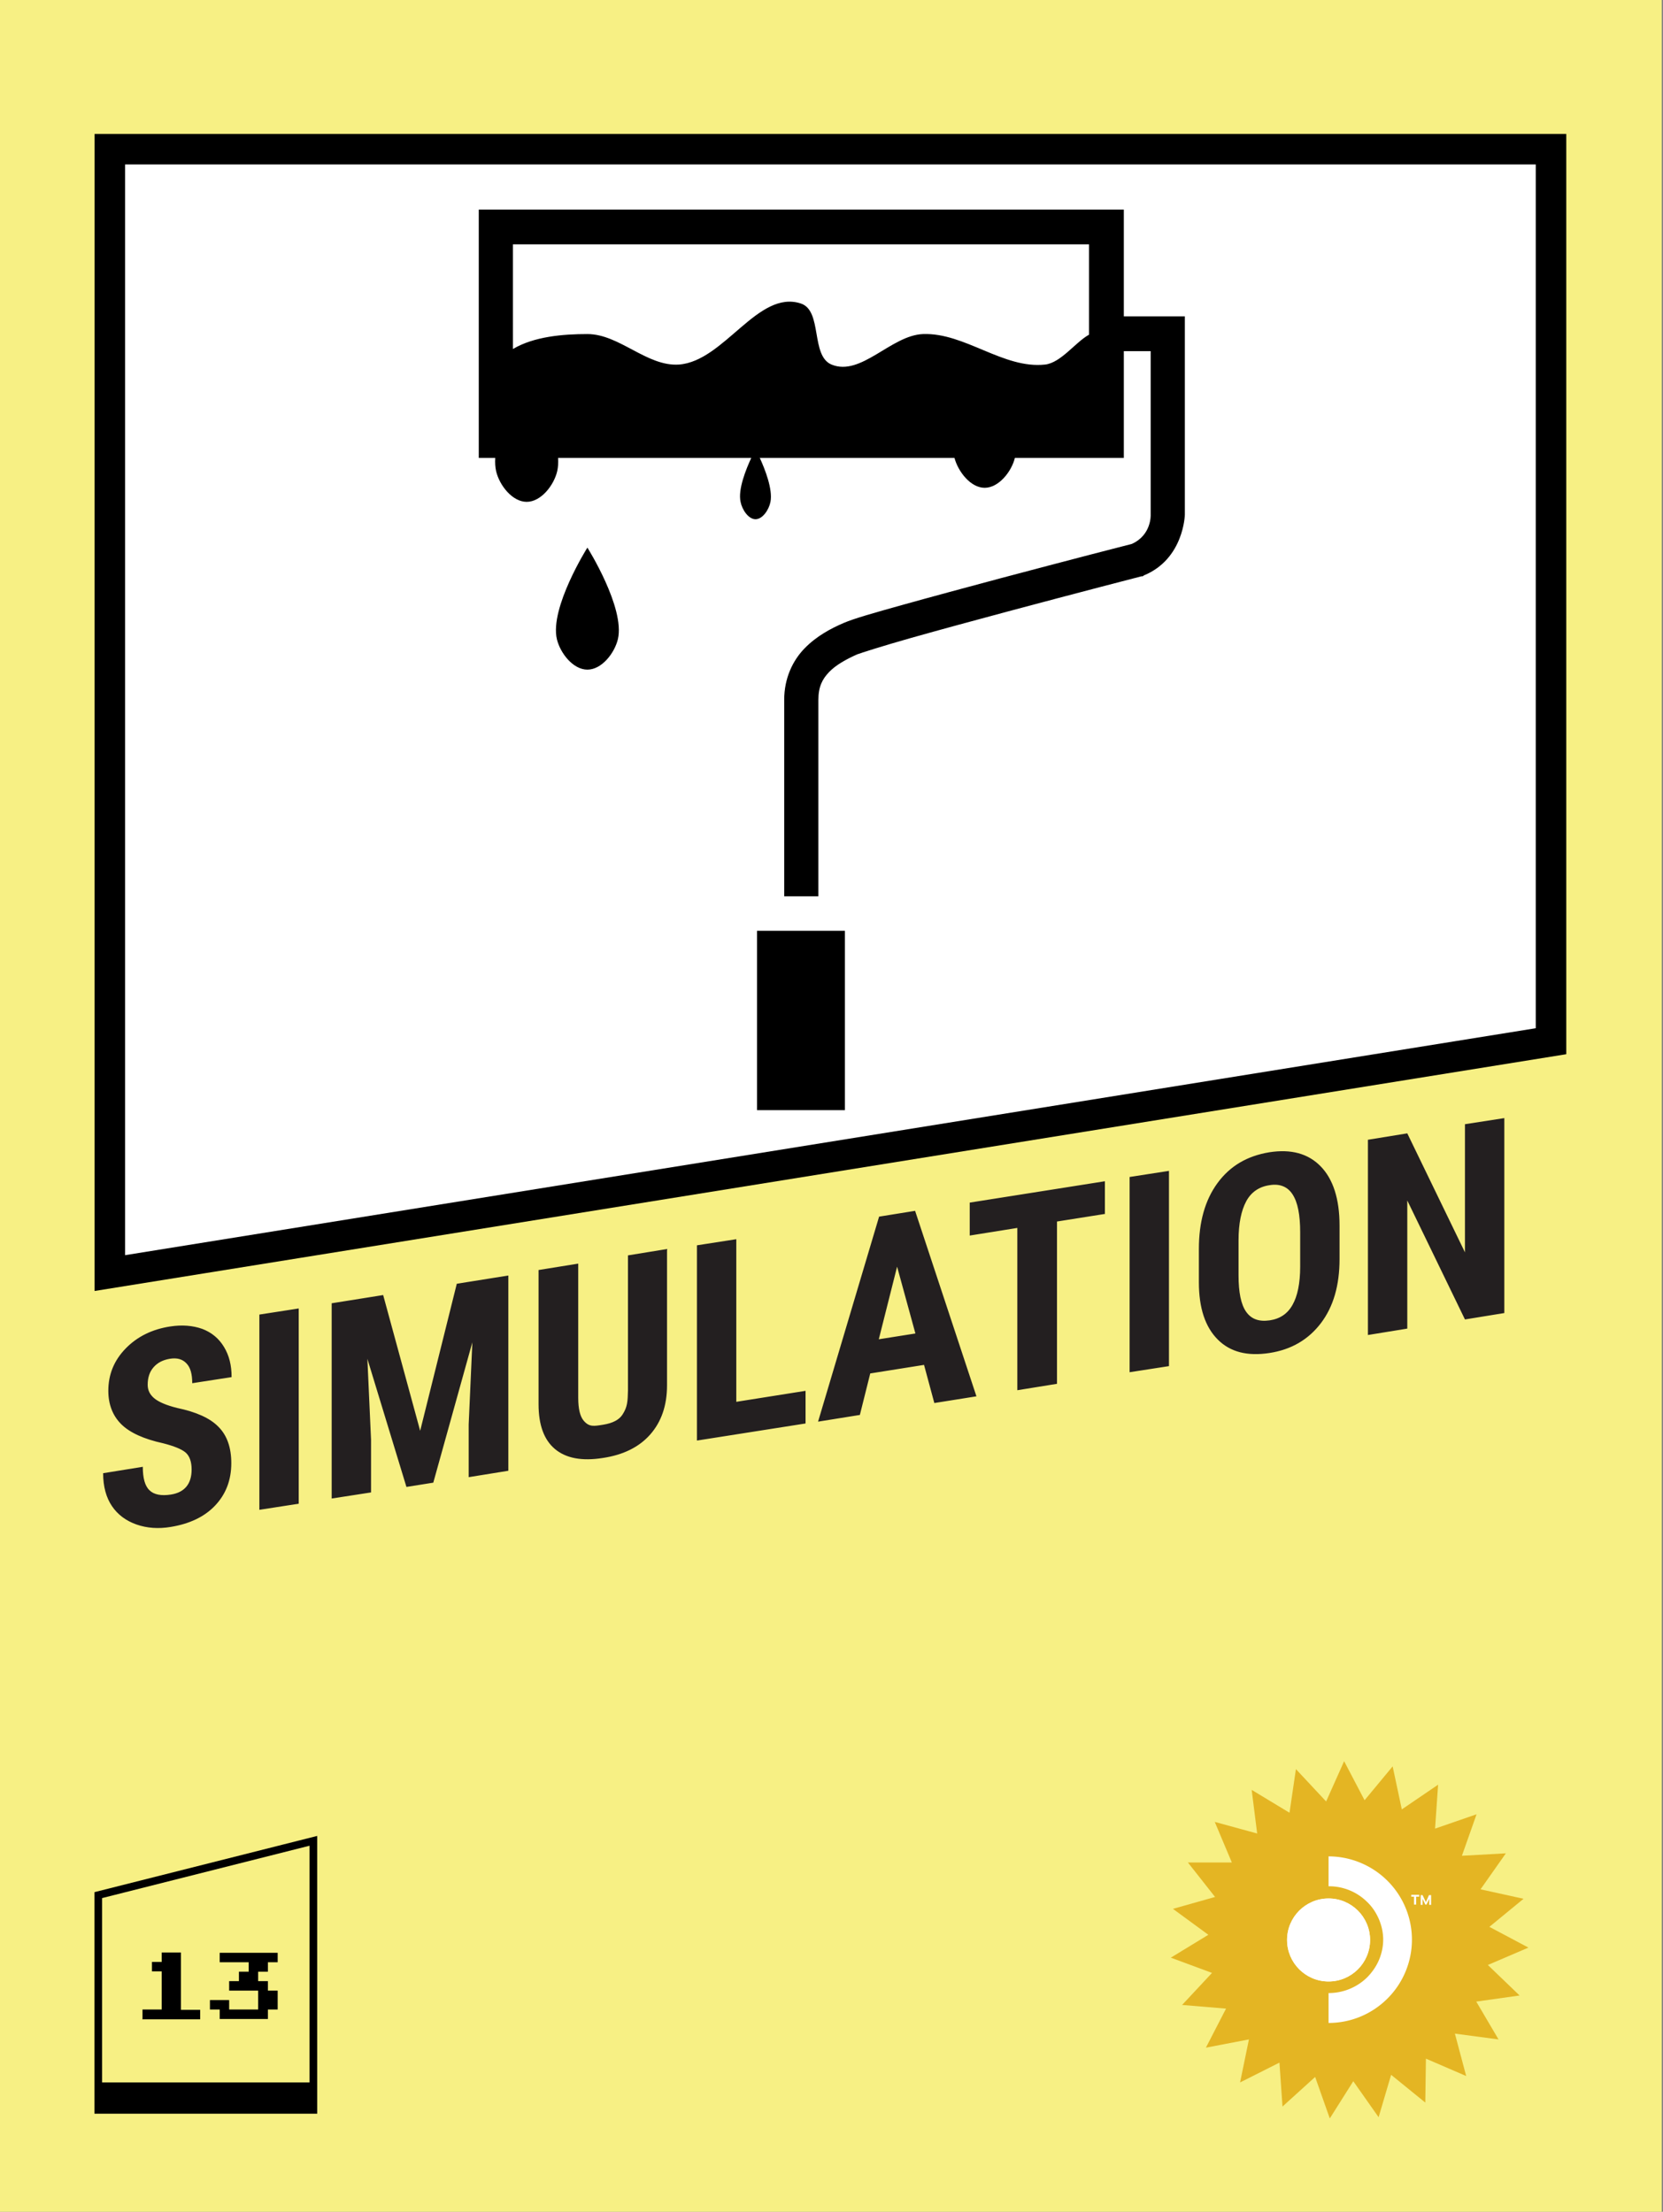 <svg xmlns="http://www.w3.org/2000/svg" id="SD13" viewBox="0 0 54.5 72.5"><rect x="0" y="0" width="54.5" height="72.5" fill="#808080" stroke="none"/><defs><clipPath id="clippath"><circle cx="43.54" cy="63.59" r="1.36" class="cls-4"/></clipPath><style>.cls-4{fill:#fff}.cls-4,.cls-6{stroke-width:0}</style></defs><path d="M-.04 0h54.5v72.5H-.04z" style="stroke-width:0;fill:#f7f084"/><path d="m48.05 68.05-1.32-.57-.02 1.44-1.12-.91-.41 1.39-.83-1.18-.77 1.22-.48-1.36-1.07.97-.1-1.44-1.29.65.29-1.41-1.41.27.66-1.28-1.44-.12.98-1.05-1.35-.5 1.23-.75-1.16-.85 1.38-.39-.89-1.13h1.44l-.56-1.33 1.39.38-.18-1.43 1.24.75.21-1.43.99 1.06.59-1.32.67 1.28.92-1.11.3 1.41 1.19-.81-.1 1.44 1.36-.47-.48 1.36 1.44-.08-.83 1.18 1.41.31-1.12.92 1.28.68-1.33.57 1.04 1-1.42.2.73 1.24-1.43-.19z" style="stroke-width:0;fill:#e4b523"/><path d="M43.54 66.31v-.98a1.8 1.8 0 0 0 1.26-.51c.16-.16.3-.36.39-.57s.14-.44.14-.67-.05-.46-.14-.67-.22-.41-.39-.57a1.77 1.77 0 0 0-1.26-.51v-.98c.72 0 1.42.29 1.93.8a2.724 2.724 0 0 1 0 3.86c-.51.51-1.2.8-1.93.8" class="cls-4"/><circle cx="43.54" cy="63.59" r="1.36" style="fill:#fff"/><path d="M43.54 64.95c.75 0 1.36-.61 1.36-1.36s-.61-1.36-1.36-1.36-1.36.61-1.36 1.36.61 1.36 1.36 1.36" class="cls-4" style="clip-path:url(#clippath)"/><path d="M46.35 62.17h-.1v-.06h.26v.06h-.1v.26h-.07v-.26m.56-.05v.32h-.06v-.2l-.09.19h-.04l-.09-.19v.2h-.06v-.32h.06l.11.23.1-.23z" class="cls-4"/><path d="m10.27 60.34-7.05 1.78v7.04h7.05z" style="stroke:#000;stroke-miterlimit:10;fill:none;stroke-width:.25px"/><path d="M3.22 68.26h7.04v.9H3.22zm1.45-2.08v-.31h.63v-1.25h-.32v-.31h.32V64h.63v1.88h.63v.31h-1.9Zm2.53 0v-.31h-.32v-.31h.63v.31h.95v-.62h-.95v-.31h.32v-.31h.32v-.31H7.2v-.31h1.9v.31h-.32v.31h-.32v.31h.32v.31h.32v.62h-.32v.31z" class="cls-6"/><path d="M50.83 34.13 3.6 41.73V4.89h47.23z" style="fill:#fff;stroke:#000;stroke-miterlimit:10"/><path d="M15.69 6.89v8.12h.54c-.01.16 0 .31.03.44.11.46.53 1 1 1s.89-.54 1-1c.03-.13.04-.28.03-.44h6.33c-.17.37-.44 1.03-.35 1.44.05.26.26.57.49.57s.44-.31.49-.57c.08-.41-.18-1.07-.35-1.44h6.38c.12.45.53.98.99.98s.88-.53.99-.98h3.57v-3.5h.88v5.37s.03.66-.62.95c-.05.01-2.1.54-4.32 1.13-1.12.3-2.27.61-3.2.87s-1.57.44-1.92.59c-.42.18-.89.43-1.28.83s-.67.98-.67 1.69v6.44h1.12v-6.44c0-.43.13-.68.35-.91s.56-.42.92-.58c.1-.04.85-.28 1.77-.54s2.06-.57 3.18-.87c2.24-.6 4.37-1.15 4.37-1.15h.04l.04-.03c1.31-.54 1.34-1.99 1.34-1.99v-6.5h-2v-3.5H15.69Zm1.12 1.12h18.88v2.96c-.45.25-.92.92-1.44.98-1.37.15-2.63-1.05-4-1-1.05.04-2.03 1.4-3 1-.69-.29-.29-1.76-1-2-1.41-.47-2.51 1.89-4 2-1.05.07-1.95-1-3-1-.8 0-1.75.08-2.44.49zm2.44 9.94s-1.24 1.97-1 3c.11.46.53 1 1 1s.89-.54 1-1c.24-1.03-1-3-1-3m5.56 12.56v5.88h2.88v-5.88z" class="cls-6"/><path d="M6.28 48.17c0-.26-.07-.45-.2-.56s-.38-.21-.73-.3q-.96-.21-1.38-.63c-.28-.28-.42-.65-.42-1.09 0-.54.19-1 .57-1.39s.87-.63 1.46-.72c.39-.06.74-.03 1.05.08.31.12.54.31.71.59s.25.6.25.99l-1.29.2c0-.3-.06-.52-.19-.65-.13-.14-.31-.19-.55-.15-.23.04-.4.13-.53.28s-.19.34-.19.57c0 .18.07.32.21.44s.39.23.75.32c.62.13 1.08.33 1.36.62.28.28.42.68.42 1.19 0 .56-.18 1.02-.53 1.39s-.84.6-1.45.7c-.41.07-.79.04-1.13-.08s-.61-.32-.8-.6-.29-.64-.29-1.08l1.3-.21c0 .37.07.63.22.77.14.14.38.19.7.14.45-.07.68-.35.68-.82m3.51 1.12-1.29.2v-6.4l1.29-.2zm2.77-6.83 1.21 4.44 1.2-4.82 1.69-.27v6.4l-1.3.21v-1.73l.12-2.69-1.28 4.6-.88.14-1.28-4.2.12 2.65v1.73l-1.29.2v-6.4l1.69-.27Zm9.3-1.48v4.43c0 .67-.19 1.2-.55 1.61s-.88.67-1.55.77c-.69.11-1.21.01-1.57-.29q-.54-.45-.54-1.47v-4.4l1.3-.21v4.4q0 .54.18.75c.18.21.33.18.64.13q.465-.075.63-.33c.165-.255.17-.43.18-.79v-4.43l1.29-.21Zm2.27 4.97 2.27-.36v1.07l-3.56.56v-6.4l1.29-.2zm6.15-1.21-1.76.28-.34 1.36-1.37.22 2-6.72 1.18-.19L32 45.77l-1.38.22-.34-1.26Zm-1.48-.84 1.2-.19-.6-2.19zm7.42-4.11-1.58.25v5.32l-1.3.21v-5.32l-1.56.25v-1.08l4.43-.7v1.08Zm2.09 4.99-1.29.2v-6.4l1.29-.2zm5.59-3.51c0 .86-.2 1.56-.61 2.1s-.97.87-1.69.98-1.28-.03-1.69-.44-.62-1.03-.62-1.88v-1.09c0-.88.2-1.6.61-2.16s.97-.89 1.7-1.01c.71-.11 1.27.04 1.68.46s.62 1.07.62 1.94v1.09Zm-1.29-.87c0-.58-.08-.99-.25-1.25-.16-.25-.42-.36-.76-.3-.34.05-.6.23-.76.53s-.25.72-.25 1.28v1.14c0 .56.08.96.25 1.2s.42.33.77.28q.51-.075.75-.51c.16-.28.25-.7.25-1.25v-1.11Zm6.69 2.64-1.29.21-1.89-3.9v4.2l-1.29.21v-6.4l1.29-.21 1.89 3.9v-4.2l1.29-.2v6.4Z" style="stroke-width:0;fill:#231f20"/></svg>
